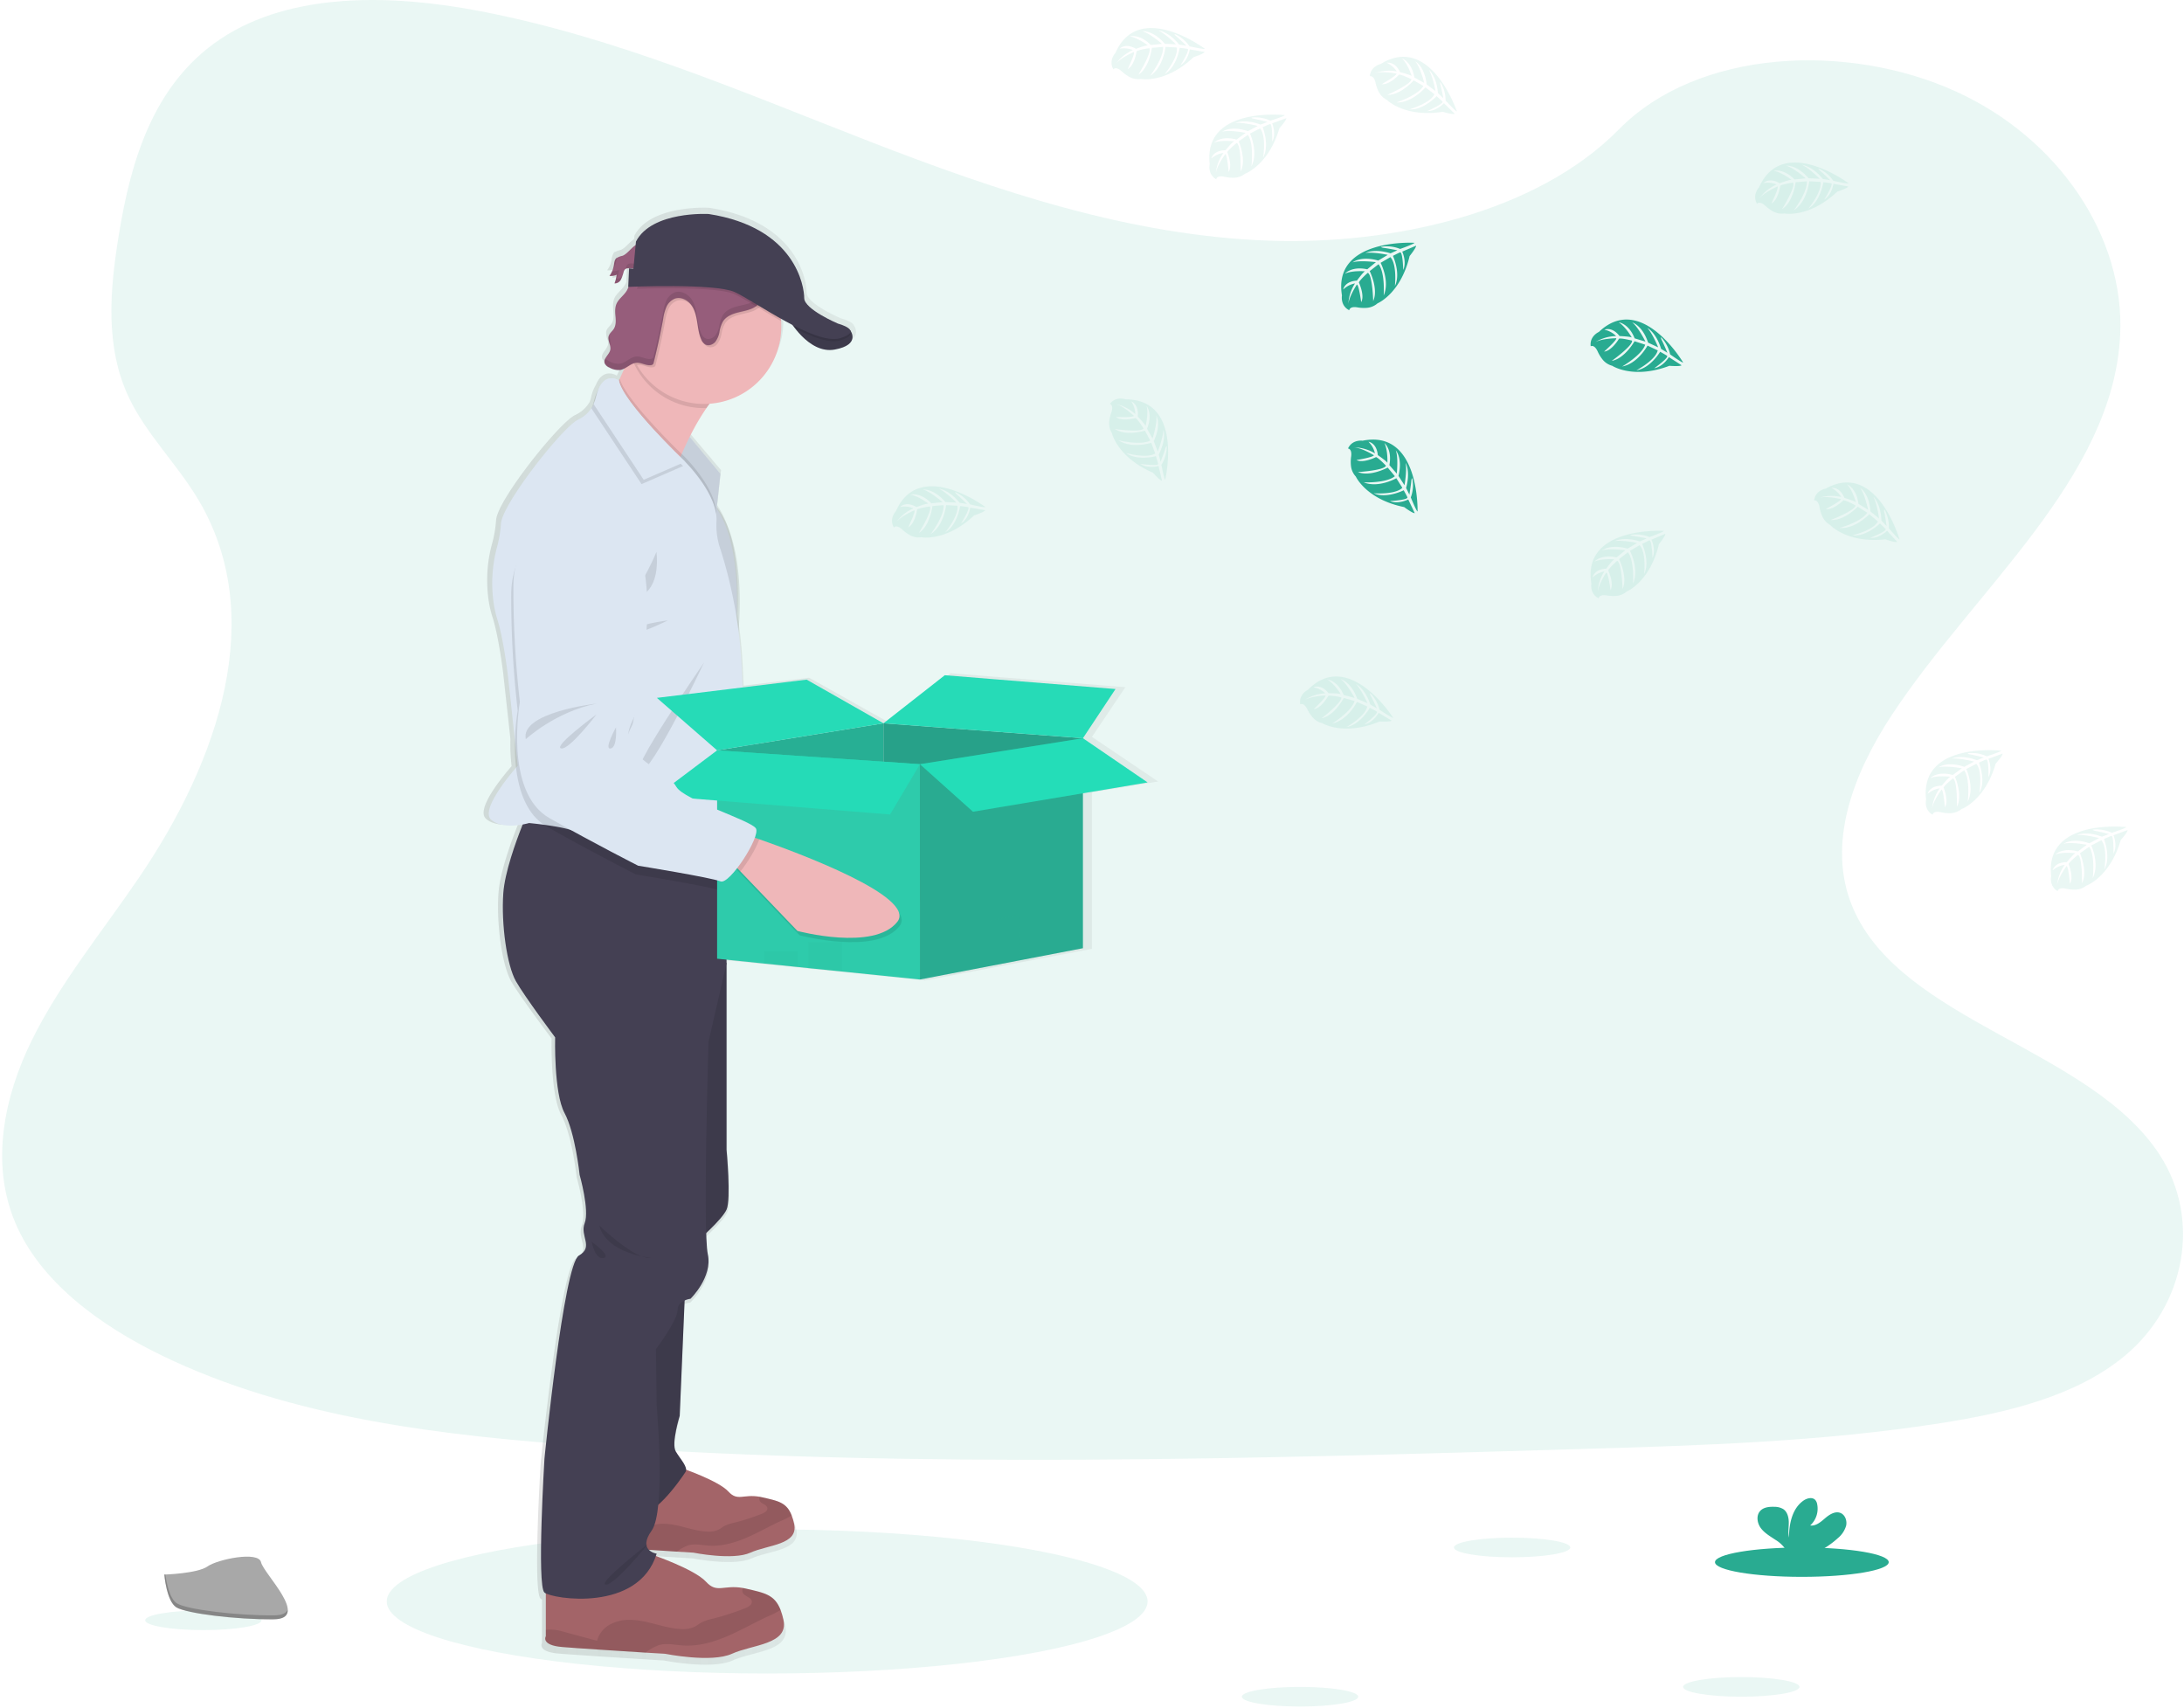 <svg width="440" height="344" viewBox="0 0 440 344" xmlns="http://www.w3.org/2000/svg"><defs><linearGradient x1=".042%" y1="50.012%" y2="50.012%" id="a"><stop stop-color="gray" stop-opacity=".25" offset="0%"/><stop stop-color="gray" stop-opacity=".12" offset="54%"/><stop stop-color="gray" stop-opacity=".1" offset="100%"/></linearGradient></defs><g fill="none" fill-rule="evenodd"><ellipse fill="#29AB91" opacity=".1" cx="154.557" cy="322.61" rx="76.641" ry="14.519"/><path d="M255.71 48.483c-28.168-.975-54.994-10.071-80.61-20.02-25.618-9.95-50.99-20.969-78.483-26.24-17.682-3.39-37.907-3.872-52.151 5.598-13.714 9.14-18.144 24.872-20.525 39.482-1.793 10.994-2.846 22.566 2.063 32.859 3.412 7.146 9.461 13.152 13.648 19.998 14.567 23.815 4.27 53.183-11.511 76.436-7.399 10.907-15.994 21.326-21.709 32.924-5.714 11.598-8.356 24.933-3.355 36.797 4.953 11.751 16.76 20.56 29.55 26.762 25.979 12.599 56.579 16.203 86.438 18.248 66.079 4.518 132.505 2.563 198.758.6 24.52-.722 49.144-1.457 73.263-5.248 13.396-2.106 27.223-5.449 36.95-13.518 12.343-10.24 15.402-27.58 7.129-40.418-13.875-21.543-52.226-26.892-61.935-50.006-5.336-12.726.143-26.896 7.903-38.695 16.643-25.316 44.535-47.525 46.002-76.458 1.01-19.872-12.4-39.774-33.133-49.179-21.73-9.857-51.868-8.617-67.893 7.7-16.516 16.78-45.527 23.244-70.4 22.378z" fill="#29AB91" opacity=".1"/><path d="M233.326 157.434l-13.33-8.987 6.724-10.01-35.209-2.807-12.652 9.783-15.837-8.878-13.209 1.588-.156-3.481a98.263 98.263 0 0 0-1.093-10.837c.057-1.088.096-2.337.092-3.695 0-5.723-.775-13.309-4.178-18.366l.783-7.042-6.354-7.507a48.034 48.034 0 0 1 3.482-5.858 17.6 17.6 0 0 1 .67-.914c8.247-.596 14.753-7.377 14.753-15.668 0-.383 0-.766-.043-1.144 0-.153-.03-.31-.048-.462.805.436 1.62.87 2.433 1.306.152.218.326.435.518.692l.039.048.244.3.078.092c.087.104.178.204.27.309l.06.07c.231.256.475.517.736.774.031.025.06.053.087.083l.327.304.091.083c.279.248.575.487.87.714l.096.07.375.256.121.078c.144.087.292.179.436.262l.052.03c.17.091.344.178.518.261l.087.035c.148.064.293.125.435.183l.135.048c.152.052.3.1.457.143l.096.026c.191.048.383.087.579.118h.021c.185.03.37.049.557.056h.127c.166.01.333.01.5 0h.109c.209-.012.416-.036.622-.074a6.868 6.868 0 0 0 2.742-.983c.212-.142.4-.317.557-.518.87-1.14-.087-2.39-.087-2.39-.34-.809-2.542-1.379-2.542-1.379s-6.963-2.907-6.963-5.223c0-2.315-1.74-14.327-19.71-17.073 0 0-11.69-.657-14.976 5.601l-.07.731c-.966.605-1.767 1.82-2.72 2.176a4.444 4.444 0 0 0-1.18.436v-.083c-.11.096-.2.213-.265.344a3.482 3.482 0 0 0-.361 1.305 4.918 4.918 0 0 1-.57 1.58c-.078.14-.165.273-.261.4l-.074.118a3.177 3.177 0 0 0 1.48-.24 7.368 7.368 0 0 1-.436 1.742 1.445 1.445 0 0 0 1.34-.801v-.035l.057-.078c.11-.202.2-.413.27-.631l-.048.052c.087-.283.165-.57.261-.849.044-.157.116-.304.213-.435.236-.237.57-.349.901-.3l-.178 3.773h.078c-.105.274-.233.54-.383.792-.618 1.001-1.74 1.684-2.154 2.781a4.091 4.091 0 0 0-.2 1.645c0 .327.039.657.065.984v-.026c.06.87.078 1.697-.392 2.398-.322.478-.84.84-1.018 1.384a1.35 1.35 0 0 0-.065.47c.035.477.134.947.296 1.397a.06.06 0 0 0 0-.026c.108.33.134.683.074 1.027-.196.87-1.254 1.597-1.202 2.428a.936.936 0 0 0 .048.322c.204.406.556.718.984.87a3.83 3.83 0 0 0 2.21.488c.289-.052.568-.147.828-.283-.305.7-.618 1.393-.936 2.05-.048.105-.1.209-.152.313 0 0-2.69-1.797-4.218 1.867a8.13 8.13 0 0 0-.944 2.455 5.84 5.84 0 0 1-.322 1.01 6.498 6.498 0 0 1-2.907 2.611c-3.116 1.428-15.703 17.126-15.925 21.19a23.715 23.715 0 0 1-.8 4.692 27.919 27.919 0 0 0-.75 11.094c.156 1.199.414 2.383.771 3.538 1.336 4.06 2.228 11.638 2.228 11.638l1.445 13.152a37.428 37.428 0 0 0 .235 5.436c-1.475 1.684-7.398 8.704-5.135 10.614 1.74 1.506 4.787 1.258 6.498.95-1.44 3.564-3.708 9.76-4.009 14.017-.435 6.298.745 14.64 2.612 17.844 1.867 3.203 8.09 11.42 8.09 11.42s-.291 11.272 1.933 15.367c2.223 4.096 3.12 12.591 3.12 12.591s2.076 7.172 1.036 9.81c-1.04 2.637 1.928 4.83-1.188 6.585-3.116 1.753-7.103 41.284-7.103 41.284s-1.606 25.908 0 27.227c.086.062.178.116.274.16v8.705s-1.114 1.828 3.417 2.198c3.103.248 11.898.81 17.117 1.136l4.043.252s9.574 1.906 13.805 0c4.23-1.906 11.729-1.863 10.614-6.898a14.327 14.327 0 0 0-.591-2.015c-1.223-3.125-3.3-3.482-7.125-4.352a17.955 17.955 0 0 0-.63-.126c-4.031-.701-5.354 1.175-7.613-1.267-1.963-2.11-8.212-4.474-10.34-5.222.052-.157.117-.31.17-.47a3.186 3.186 0 0 1-1.615-.788l5.766.365 3.434.214s8.139 1.623 11.75 0c3.613-1.624 9.967-1.58 9.018-5.858a12.277 12.277 0 0 0-.5-1.715c-1.04-2.655-2.807-2.946-6.058-3.682-.187-.04-.361-.078-.536-.109-3.425-.596-4.548.997-6.467-1.075-1.645-1.767-6.837-3.747-8.704-4.421 0-.967-1.306-2.342-2.128-3.721-.966-1.61.818-7.247.818-7.247l1.018-23.384c.388-.173.798-.29 1.219-.348 0 0 4.604-4.396 3.564-9.078a30.086 30.086 0 0 1-.33-4.279c1.514-1.405 3.599-3.481 4.19-4.76.967-2.086 0-12.187 0-12.187v-38.625l7.704.78 6.99.717 2.128.218 6.99.705 16.063 1.623 14.475-2.742 6.263-1.183 12.878-2.438v-31.509l13.33-2.202zM127.304 53.022l-.896-.096c.295.013.609.07.896.096z" fill="url(#a)" fill-rule="nonzero"/><path d="M202.082 177.893c-4.352 6.228-19.998 2.93-19.998 2.93l-12.125-11.347-1.632-1.536 2.738-5.815s.87.24 2.363.666c7.838 2.276 32.327 9.867 28.654 15.102z" fill="#EFB7B9"/><path d="M173.42 162.791c-.536 1.863-2.003 4.653-3.46 6.685l-1.633-1.536 2.738-5.815s.879.24 2.354.666z" fill="#000" opacity=".1"/><path d="M131.835 97.222s-11.177 4.957-10.628 17.13a200.694 200.694 0 0 0 2.559 23.397s-2.285 18.318 7.229 23.04a503.19 503.19 0 0 0 18.318 8.604s14.884 1.602 16.734 2.264c1.85.661 7.629-9.453 6.563-11.029-1.067-1.575-14.728-4.878-16.469-7.507-1.74-2.629-5.766-4.252-5.766-4.252s-4.157-2.516-4.44-4.787c-.282-2.272.814-3.965 1.093-4.962.278-.997.983-10.62.983-10.62s4.692-34.25-16.176-31.278z" fill="#DCE6F2"/><path d="M139.211 137.249s-15.332 2.567-13.848 7.934c0 0 5.566-5.793 13.848-7.934zM139.329 139.42s-8.43 6.881-6.78 7.234c1.649.352 6.78-7.234 6.78-7.234zM143.38 141.818s-2.258 4.627-.87 4.313c1.389-.313.87-4.313.87-4.313z" fill="#000" opacity=".1"/><path d="M173.985 163.283l-.931-.265c.265-.87.34-1.576.121-1.902-1.066-1.576-14.718-4.875-16.455-7.508-1.736-2.633-5.766-4.252-5.766-4.252s-4.157-2.515-4.44-4.787c-.283-2.272.814-3.965 1.093-4.961.278-.997.983-10.624.983-10.624s4.679-34.247-16.19-31.274c0 0-11.176 4.961-10.632 17.134a200.133 200.133 0 0 0 2.564 23.397s-2.285 18.318 7.228 23.04a503.19 503.19 0 0 0 18.319 8.604s14.88 1.597 16.733 2.263c.701.253 1.968-1.048 3.208-2.837l.705.657 12.125 11.342s15.646 3.303 19.998-2.925c3.678-5.24-20.807-12.83-28.663-15.102z" fill="#000" opacity=".1"/><path d="M125.402 51.534a3.7 3.7 0 0 0-1.205.465c-.436.361-.436.98-.544 1.52a4.996 4.996 0 0 1-.87 2.08 3.13 3.13 0 0 0 1.448-.24 7.46 7.46 0 0 1-.435 1.74 1.41 1.41 0 0 0 1.306-.796c.23-.49.412-1.002.544-1.527.04-.157.112-.305.209-.435.4-.475 1.144-.261 1.762-.2a2.894 2.894 0 0 0 2.647-1.271c.657-.997.696-3.547-.87-3.817-1.637-.27-2.656 1.984-3.992 2.48z" fill="#965D7B"/><g opacity=".1" fill="#000"><path d="M124.153 52.535c.04-.214.065-.436.113-.649-.413.361-.435.975-.544 1.519-.055.314-.14.621-.257.918a4.988 4.988 0 0 0 .688-1.788zM124.292 56.13c.217-.56.363-1.145.436-1.741a3.116 3.116 0 0 1-1.38.239 5.035 5.035 0 0 1-.5.87c.493.039.988-.042 1.444-.235a7.238 7.238 0 0 1-.435 1.741 1.414 1.414 0 0 0 1.306-.796c.108-.198.196-.407.26-.623-.259.363-.685.568-1.13.544zM128.114 53.17c-.618-.061-1.367-.274-1.767.2a1.345 1.345 0 0 0-.21.435c-.038.113-.073.231-.104.349.414-.327 1.084-.153 1.645-.096a2.907 2.907 0 0 0 2.646-1.271c.132-.211.23-.442.292-.683a2.899 2.899 0 0 1-2.502 1.066z"/></g><path fill="#DCE6F2" d="M138.502 87.478l6.637 7.982-.866 8.055-8.021-12.556z"/><path fill="#000" opacity=".1" d="M145.135 95.46l-.814 7.577-.052.478-7.238-11.333-.779-1.223.226-.352 2.02-3.13.448.54z"/><path d="M148.582 76.671c-2.246.645-4.392 2.855-6.259 5.54a47.286 47.286 0 0 0-3.377 5.806 73.164 73.164 0 0 0-1.602 3.434l-.313.731a57.925 57.925 0 0 0-1.18 2.986s-17.19-12.926-14.47-13.796c.914-.292 2.115-2.25 3.303-4.718l.148-.313c.753-1.585 1.493-3.351 2.15-5.014 1.345-3.416 2.341-6.385 2.341-6.385s26.113 9.771 19.259 11.73z" fill="#EFB7B9"/><path d="M158.866 64.216s3.969 7.18 9.3 6.201c5.332-.979 3.138-3.856 3.138-3.856l-12.438-2.345z" fill="#444053"/><path d="M151.175 312.787c-3.516 1.606-11.467 0-11.467 0l-3.352-.209c-4.352-.278-11.637-.748-14.214-.957-3.76-.309-2.837-1.85-2.837-1.85v-9.309l18.244-4.622s7.211 2.468 9.187 4.622c1.876 2.054 2.973.474 6.32 1.066.165.03.34.066.522.11 3.177.726 4.9 1.013 5.919 3.646.204.553.369 1.12.492 1.698.94 4.239-5.301 4.208-8.814 5.805z" fill="#A36468"/><path d="M159.497 305.284c-.654.409-1.341.761-2.054 1.053-2.394 1.093-4.67 2.425-7.09 3.456-2.42 1.032-5.027 1.767-7.647 1.571-1.37-.1-2.772-.435-4.082-.043a9.427 9.427 0 0 0-2.268 1.257c-4.352-.278-11.637-.748-14.214-.957-3.76-.309-2.837-1.85-2.837-1.85v-1.088c.135 0 .287-.039.461-.052.9-.014 1.798.12 2.655.396 1.889.514 3.769 1.019 5.658 1.523a4.47 4.47 0 0 1 2.176-2.776 6.937 6.937 0 0 1 3.508-.805c2.929.039 5.7 1.427 8.626 1.566a4.753 4.753 0 0 0 2.389-.4c.4-.2.753-.492 1.144-.714a8.356 8.356 0 0 1 1.972-.666 43.417 43.417 0 0 0 5.636-1.819c.522-.204 1.132-.574 1.062-1.131-.092-.74-1.254-.827-1.558-1.506a.87.87 0 0 1 .035-.77c.165.03.34.065.522.108 3.164.727 4.887 1.014 5.906 3.647z" fill="#000" opacity=".1"/><path d="M147.459 333.155c-4.135 1.89-13.492 0-13.492 0l-3.939-.23c-5.1-.327-13.691-.87-16.725-1.128-4.426-.365-3.338-2.176-3.338-2.176V318.65l21.47-5.44s8.486 2.902 10.81 5.44c2.206 2.415 3.482.557 7.438 1.253.196.035.4.078.613.126 3.739.87 5.767 1.197 6.964 4.296.242.65.436 1.318.579 1.997 1.079 4.988-6.246 4.949-10.38 6.833z" fill="#A36468"/><path d="M157.251 324.325c-.769.48-1.577.895-2.415 1.24-2.816 1.284-5.497 2.85-8.343 4.065-2.847 1.214-5.915 2.076-9 1.85-1.61-.118-3.26-.523-4.788-.053-.957.373-1.858.877-2.677 1.498-5.1-.327-13.691-.87-16.725-1.128-4.426-.365-3.338-2.176-3.338-2.176v-1.28c.18-.029.362-.049.544-.06a9.549 9.549 0 0 1 3.125.466l6.654 1.793a5.266 5.266 0 0 1 2.581-3.269 8.121 8.121 0 0 1 4.13-.949c3.447.048 6.707 1.68 10.15 1.846a5.619 5.619 0 0 0 2.802-.466c.475-.24.87-.583 1.35-.84a9.466 9.466 0 0 1 2.32-.783 52.09 52.09 0 0 0 6.597-2.142c.614-.243 1.332-.678 1.25-1.331-.11-.87-1.476-.975-1.838-1.776a1.049 1.049 0 0 1 .044-.905c.196.035.4.078.614.126 3.738.836 5.766 1.175 6.963 4.274z" fill="#000" opacity=".1"/><path d="M138.102 257.868l-1.162 27.344s-1.741 5.584-.797 7.181c.945 1.598 2.538 3.19 1.959 4.135-.58.944-7.543 11.154-9.793 7.237-2.25-3.917-4.47-20.89-4.47-20.89l2.077-20.964 12.186-4.043zM143.141 189.74l3.23 4.317v37.55s.944 10.01 0 12.077c-.945 2.068-5.732 6.202-5.732 6.202l-4.026-20.673.87-21.869 5.658-17.604z" fill="#444053"/><path d="M138.102 257.868l-1.162 27.344s-1.741 5.584-.797 7.181c.945 1.598 2.538 3.19 1.959 4.135-.58.944-7.543 11.154-9.793 7.237-2.25-3.917-4.47-20.89-4.47-20.89l2.077-20.964 12.186-4.043zM143.141 189.74l3.23 4.317v37.55s.944 10.01 0 12.077c-.945 2.068-5.732 6.202-5.732 6.202l-4.026-20.673.87-21.869 5.658-17.604z" fill="#000" opacity=".1"/><path d="M146.37 173.724v20.311l-3.625 15.811s-1.162 38.156-.148 42.795c1.014 4.64-3.481 8.996-3.481 8.996s-2.612.291-2.612 2.32c0 2.028-4.352 7.833-4.352 7.833l.144 11.316s1.889 21.182-1.014 25.242c-2.903 4.06 1.014 4.644 1.014 4.644-3.625 11.894-21.034 9.14-22.605 7.834-1.571-1.306 0-26.983 0-26.983s3.89-39.17 6.937-40.91c3.047-1.741.148-3.917 1.162-6.529 1.014-2.61-1.014-9.718-1.014-9.718s-.87-8.417-3.046-12.477c-2.176-4.061-1.889-15.233-1.889-15.233s-6.093-8.125-7.904-11.315c-1.81-3.19-2.976-11.46-2.541-17.7.296-4.218 2.511-10.359 3.917-13.893.674-1.693 1.162-2.79 1.162-2.79l.413.11 23.772 6.223 15.71 4.113z" fill="#444053"/><path d="M148.582 76.671c-2.246.645-4.392 2.855-6.259 5.54h-.487a15.546 15.546 0 0 1-13.492-7.803 15.31 15.31 0 0 1-1.366-3.111c1.344-3.417 2.341-6.385 2.341-6.385s26.117 9.801 19.263 11.76z" fill="#000" opacity=".1"/><path d="M157.395 65.791a15.559 15.559 0 1 1-29.107-7.625 15.746 15.746 0 0 1 5.223-5.518 15.559 15.559 0 0 1 23.862 12.003c.009.383.022.761.022 1.14z" fill="#EFB7B9"/><path d="M144.32 103.037l-.051.478L137.03 92.2c-.757 1.789-1.18 2.985-1.18 2.985s-17.19-12.943-14.47-13.813c.914-.292 2.115-2.25 3.303-4.718l.148-.313c1.262 3.76 8.595 11.276 11.646 14.288.353.348.644.635.87.844l.466.435.244.244c1.11 1.145 5.793 6.193 6.263 10.885z" fill="#000" opacity=".1"/><path d="M149.73 141.431l-.792 25.49-.139 4.54s-9.383-.87-18.14-1.828c-7.05-.77-13.696-1.602-14.718-2.09-1.306-.613-4.104-1.087-6.31-1.388-1.707-.23-3.047-.352-3.047-.352s-.5.148-1.271.287c-1.68.305-4.63.553-6.35-.94-2.198-1.91 3.577-8.852 5.018-10.519l.318-.361-.544-5.027-1.415-13.034s-.87-7.508-2.176-11.534c-.349-1.144-.6-2.316-.753-3.503a28.063 28.063 0 0 1 .731-10.994c.414-1.52.676-3.08.784-4.652.217-4.026 12.512-19.585 15.559-20.999a6.459 6.459 0 0 0 3.116-3.107c.212-.43.371-.885.474-1.354 1.306-5.658 4.61-3.412 4.61-3.412.796 4.426 13.125 16.142 13.125 16.142l.244.244c1.223 1.253 6.672 7.137 6.284 12.16a14.74 14.74 0 0 0 .823 5.5 93.027 93.027 0 0 1 4.287 24.373l.283 6.358z" fill="#DCE6F2"/><path d="M132.261 111.162s-3.046 7.399-5.331 8.595c-2.285 1.197 6.42 2.525 5.331-8.595zM134.546 124.98s-6.963.87-6.963 2.176 6.963-2.176 6.963-2.176zM141.836 133.467s-10.119 21.543-12.948 22.196c-2.829.652 12.948-22.196 12.948-22.196zM137.619 93.888l-8.37 3.639-10.1-15.259c.211-.43.37-.885.474-1.353 1.305-5.658 4.608-3.412 4.608-3.412.797 4.426 13.126 16.142 13.126 16.142l.262.243z" fill="#000" opacity=".1"/><path d="M138.054 93.018l-8.37 3.638-10.1-15.258c.212-.43.37-.885.474-1.354 1.305-5.657 4.609-3.412 4.609-3.412.796 4.426 13.126 16.142 13.126 16.142l.26.244z" fill="#DCE6F2"/><path d="M148.8 171.46s-9.384-.87-18.14-1.827l15.71 4.113v4.787c-.687.622-1.283.944-1.67.779-1.811-.762-16.586-3.155-16.586-3.155s-8.583-4.352-17.844-9.575a7.15 7.15 0 0 1-.653-.41 10.288 10.288 0 0 1-2.742-2.745c-1.71-2.477-2.546-5.658-2.907-8.779a37.96 37.96 0 0 1-.226-5.387c.045-2.04.23-4.075.557-6.09a200.233 200.233 0 0 1-1.306-23.5c.109-12.187 11.533-16.539 11.533-16.539 21-1.85 14.488 32.097 14.488 32.097s-1.214 9.575-1.545 10.554c-.33.98-1.518 2.611-1.357 4.896.16 2.285 4.173 5.018 4.173 5.018s3.917 1.837 5.532 4.557c1.175 2.006 8.809 4.726 13.121 6.667l-.139 4.54zM155.832 56.13a4.927 4.927 0 0 1-.435 2.08 12.86 12.86 0 0 1-.775 1.55 7.137 7.137 0 0 1-1.906 2.367c-1.005.718-2.276.918-3.482 1.21-1.205.291-2.459.757-3.146 1.784a6.24 6.24 0 0 0-.736 2.132 4.587 4.587 0 0 1-.87 2.063 1.71 1.71 0 0 1-2.037.488c-.364-.246-.64-.6-.788-1.014-.496-1.119-.622-2.36-.822-3.565-.2-1.205-.483-2.446-1.223-3.416-.74-.97-2.05-1.61-3.212-1.232a3.094 3.094 0 0 0-1.74 1.689 9.68 9.68 0 0 0-.658 2.402c-.54 2.954-1.177 5.89-1.91 8.809a.81.81 0 0 1-.144.33.627.627 0 0 1-.435.184c-.975.13-1.911-.553-2.895-.48a1.663 1.663 0 0 0-.3.049 15.55 15.55 0 0 1 1.571-17.757l.079-.022a4.692 4.692 0 0 0 1.74-1.097 18.375 18.375 0 0 0 1.741-2.015l.348-.435a19.85 19.85 0 0 1 3.395-3.225c.343-.28.736-.493 1.158-.626a3.43 3.43 0 0 1 1.096-.035c1.503.18 3.019.237 4.531.17a29.068 29.068 0 0 1 3.181-.323c2.755.079 5.106 2.024 6.846 4.157.936 1.092 1.772 2.35 1.828 3.777z" fill="#000" opacity=".1"/><path d="M126.255 58.58c-.605.992-1.697 1.666-2.106 2.755-.6 1.58.413 3.547-.518 4.957-.31.474-.818.826-.992 1.37-.296.919.513 1.898.304 2.842-.209.945-1.453 1.741-1.123 2.664.196.402.539.714.958.87.66.379 1.418.547 2.176.483 1.188-.195 2.072-1.362 3.277-1.449.98-.07 1.915.61 2.89.483a.653.653 0 0 0 .435-.187.753.753 0 0 0 .144-.33c.73-2.917 1.37-5.853 1.915-8.81.11-.825.33-1.633.652-2.402a3.12 3.12 0 0 1 1.741-1.688c1.162-.375 2.468.26 3.212 1.231.744.97 1.027 2.211 1.227 3.417.2 1.205.327 2.446.819 3.564.15.415.426.772.792 1.019.653.378 1.532.078 2.032-.488a4.54 4.54 0 0 0 .87-2.067c.114-.748.363-1.47.736-2.128.688-1.027 1.946-1.493 3.147-1.785 1.2-.291 2.467-.496 3.481-1.214a7.164 7.164 0 0 0 1.907-2.363c.644-1.123 1.244-2.342 1.192-3.634-.056-1.41-.892-2.668-1.784-3.765-1.741-2.132-4.096-4.078-6.85-4.152a27.07 27.07 0 0 0-3.182.322c-1.512.068-3.028.01-4.53-.174a3.56 3.56 0 0 0-1.097.04c-.423.129-.815.342-1.153.626a19.859 19.859 0 0 0-3.4 3.22 24.942 24.942 0 0 1-2.097 2.438 4.722 4.722 0 0 1-1.741 1.101c-.435.122-.87.035-1.284.17-1.284.404-1.454 2.08-2.05 3.064z" fill="#965D7B"/><path d="M168.166 70.413c-3.482.64-6.367-2.176-7.964-4.23a17.069 17.069 0 0 1-1.336-1.967l11.95 2.254.484.091s2.198 2.877-3.134 3.852z" fill="#000" opacity=".1"/><g opacity=".1" fill="#000"><path d="M122.943 69.26a3.625 3.625 0 0 0-.252-1.671c0 .043-.04.087-.052.13-.188.583.065 1.188.226 1.793.034-.081.06-.166.078-.252zM123.979 62.135a9.67 9.67 0 0 0 .035 1.806 9.697 9.697 0 0 0-.035-1.806zM154.205 58.066a7.137 7.137 0 0 1-1.907 2.368c-1.005.718-2.271.918-3.481 1.21-1.21.291-2.46.757-3.147 1.784a6.271 6.271 0 0 0-.735 2.132 4.557 4.557 0 0 1-.87 2.068c-.501.565-1.38.87-2.033.487a2.08 2.08 0 0 1-.792-1.018c-.492-1.119-.623-2.355-.819-3.565-.195-1.21-.487-2.446-1.227-3.416-.74-.97-2.05-1.61-3.212-1.232a3.107 3.107 0 0 0-1.74 1.689 9.488 9.488 0 0 0-.653 2.402 138.41 138.41 0 0 1-1.915 8.809.753.753 0 0 1-.144.33.653.653 0 0 1-.435.188c-.975.126-1.91-.553-2.89-.483-1.206.087-2.09 1.253-3.277 1.445a3.678 3.678 0 0 1-2.176-.483 2.328 2.328 0 0 1-.797-.566c-.206.295-.265.67-.16 1.014.191.405.535.718.957.87a3.678 3.678 0 0 0 2.176.483c1.188-.191 2.071-1.357 3.277-1.445.98-.07 1.915.61 2.89.484a.653.653 0 0 0 .435-.188.753.753 0 0 0 .144-.33c.73-2.902 1.37-5.838 1.915-8.809.11-.826.33-1.634.652-2.402a3.107 3.107 0 0 1 1.741-1.689c1.162-.379 2.468.261 3.212 1.232.744.97 1.027 2.21 1.227 3.416.2 1.206.327 2.446.819 3.564.149.415.426.772.792 1.019.652.378 1.532.078 2.032-.488a4.557 4.557 0 0 0 .87-2.067c.115-.75.364-1.472.736-2.132.688-1.028 1.945-1.489 3.147-1.785 1.2-.296 2.467-.492 3.481-1.21a7.137 7.137 0 0 0 1.907-2.367c.644-1.119 1.244-2.337 1.192-3.63a4.674 4.674 0 0 0-.052-.496 8.552 8.552 0 0 1-1.14 2.807z"/></g><path d="M155.414 58.197a15.376 15.376 0 0 1 1.937 6.463c-3.878-2.177-7.525-4.566-9.366-5.397-3.207-1.45-15.202-1.232-19.71-1.097a15.202 15.202 0 0 1 1.645-2.376 15.568 15.568 0 0 1 25.517 2.398l-.023.009zM169.254 68.568c-2.093.644-5.51-.6-9.052-2.385a17.069 17.069 0 0 1-1.336-1.967l11.95 2.254c.793.54.993 1.31-1.562 2.098z" fill="#000" opacity=".1"/><path d="M142.763 43.108s-11.425-.653-14.636 5.549l-.518 5.497-.87-.096-.175 3.738s17.46-.761 21.434 1.032c3.974 1.793 16.32 10.828 21.27 9.305 4.948-1.524-.436-2.938-.436-2.938s-6.811-2.886-6.811-5.149-1.689-14.218-19.258-16.938z" fill="#444053"/><path d="M120.728 246.874s7.29 7.073 10.445 6.529c0 0-8.922-.762-10.445-6.529zM119.205 250.152s.653 3.638 2.393 3.281c1.741-.357-2.393-3.281-2.393-3.281zM130.63 310.96s-10.35 8.05-8.605 8.268c1.745.218 8.604-8.269 8.604-8.269z" fill="#000" opacity=".1"/><path fill="#29AB91" d="M144.473 151.162l33.512-5.453v31.727l-31.84-1.667z"/><path fill="#0FC" opacity=".05" d="M144.473 151.162l33.512-5.453v31.727l-31.84-1.667z"/><path fill="#29AB91" d="M177.985 145.71l40.187 3.007-2.224 27.61-37.963 1.11z"/><path fill="#164E43" opacity=".1" d="M177.985 145.71l40.187 3.007-2.224 27.61-37.963 1.11z"/><path fill="#26DBB7" d="M190.34 136.026l-12.355 9.683 40.187 3.008 6.567-9.91zM132.34 140.587l30.168-3.673 15.477 8.795-33.512 5.453z"/><path fill="#2ECBAB" d="M185.331 153.948v43.377l-15.698-1.61-6.829-.696-2.08-.218-6.824-.7-9.427-.967v-41.972l33.507 2.28z"/><path fill="#29AB91" d="M218.172 148.717v42.302l-12.582 2.416-6.119 1.175-14.14 2.715v-43.377z"/><path fill="#29AB91" opacity=".05" d="M218.172 148.717v42.302l-12.582 2.416-6.119 1.175-14.14 2.715v-43.377z"/><path fill="#26DBB7" d="M132.34 160.293l12.133-9.13 40.858 2.785-6.015 10.132z"/><path fill="#26DBB7" opacity=".1" d="M132.34 160.293l12.133-9.13 40.858 2.785-6.015 10.132z"/><path fill="#26DBB7" d="M218.172 148.717l-32.841 5.23 10.689 9.575 35.178-5.901z"/><path fill="#1BECC2" opacity=".1" d="M218.172 148.717l-32.841 5.23 10.689 9.575 35.178-5.901z"/><path fill="#29AB91" opacity=".1" d="M205.59 193.435l-6.119 1.175v-9.04l5.732-1.445zM169.633 189.735v5.98l-6.829-.696v-5.284zM160.724 191.62v3.181l-6.824-.7v-2.481z"/><path d="M181.223 186.563c-4.679 5.984-20.129 1.85-20.129 1.85l-11.48-11.978-1.559-1.623 3.046-5.658s.87.287 2.325.792c7.694 2.69 31.735 11.581 27.797 16.617z" fill="#000" opacity=".1"/><path d="M180.787 185.692c-4.678 5.984-20.128 1.85-20.128 1.85l-11.481-11.977-1.558-1.624 3.046-5.657s.87.287 2.324.792c7.695 2.69 31.736 11.58 27.797 16.616z" fill="#EFB7B9"/><path d="M152.973 169.076c-.636 1.828-2.25 4.535-3.813 6.489l-1.558-1.624 3.047-5.657s.875.287 2.324.792z" fill="#000" opacity=".1"/><path d="M114.961 101.391s-11.424 4.353-11.533 16.539c-.026 7.852.41 15.7 1.306 23.501 0 0-3.264 18.17 5.984 23.393 9.248 5.222 17.844 9.574 17.844 9.574s14.775 2.394 16.59 3.156c1.815.761 8.121-9.031 7.142-10.663-.98-1.632-14.432-5.658-16.029-8.378-1.597-2.72-5.531-4.552-5.531-4.552s-4.013-2.738-4.174-5.023c-.161-2.284 1.023-3.916 1.358-4.896.335-.979 1.55-10.554 1.55-10.554s6.492-33.968-14.507-32.097z" fill="#DCE6F2"/><path d="M120.184 141.736s-15.45 1.74-14.253 7.18c0 0 5.87-5.487 14.253-7.18zM120.184 143.912s-8.77 6.42-7.16 6.854c1.611.436 7.16-6.854 7.16-6.854zM124.1 146.523s-2.502 4.5-1.087 4.265c1.414-.235 1.088-4.265 1.088-4.265z" fill="#000" opacity=".1"/><path d="M284.964 48.914s-16.538-.997-14.606 10.606c0 0-.387 2.05 1.471 2.98 0 0 .03-.87 1.698-.57.593.1 1.197.13 1.797.088a3.73 3.73 0 0 0 2.202-.91s4.653-1.92 6.463-9.527c0 0 1.34-1.662 1.306-2.089l-2.794 1.197s.953 2.015.2 3.69c0 0-.087-3.616-.627-3.533-.108 0-1.449.7-1.449.7s1.64 3.508.4 6.063c0 0 .47-4.326-.913-5.81l-1.968 1.149s1.92 3.625.618 6.585c0 0 .336-4.54-1.031-6.306l-1.784 1.388s1.806 3.577.705 6.032c0 0-.144-5.284-1.093-5.684 0 0-1.558 1.375-1.793 1.941 0 0 1.232 2.611.466 3.965 0 0-.47-3.521-.87-3.538 0 0-1.554 2.332-1.715 3.916a8.47 8.47 0 0 1 1.336-4.151 4.661 4.661 0 0 0-2.376 1.231s.239-1.65 2.759-1.793c0 0 1.305-1.771 1.627-1.88 0 0-2.506-.209-4.025.466 0 0 1.336-1.554 4.487-.87l1.74-1.437s-3.298-.435-4.7.048c0 0 1.61-1.375 5.175-.374l1.915-1.145s-2.812-.61-4.487-.387c0 0 1.767-.953 5.048.078l1.371-.614s-2.063-.404-2.663-.47c-.6-.065-.636-.23-.636-.23a7.12 7.12 0 0 1 3.87.435s2.937-1.058 2.876-1.24z" fill="#29AB91"/><path d="M335.214 106.945s-16.538-.997-14.606 10.606c0 0-.387 2.05 1.471 2.981 0 0 .03-.87 1.702-.57.593.1 1.197.13 1.797.087a3.725 3.725 0 0 0 2.176-.905s4.657-1.924 6.468-9.531c0 0 1.336-1.659 1.283-2.085l-2.794 1.192s.953 2.016.205 3.691c0 0-.091-3.617-.627-3.534-.109 0-1.453.7-1.453.7s1.645 3.513.404 6.063c0 0 .47-4.326-.918-5.81l-1.945 1.136s1.919 3.625.618 6.585c0 0 .335-4.54-1.032-6.306l-1.78 1.392s1.802 3.573.705 6.028c0 0-.143-5.283-1.092-5.684 0 0-1.558 1.375-1.798 1.941 0 0 1.236 2.612.47 3.965 0 0-.47-3.52-.87-3.538 0 0-1.554 2.333-1.715 3.917a8.495 8.495 0 0 1 1.34-4.152 4.683 4.683 0 0 0-2.38 1.231s.244-1.65 2.764-1.793c0 0 1.284-1.771 1.627-1.88 0 0-2.506-.209-4.025.466 0 0 1.336-1.554 4.482-.849l1.741-1.436s-3.303-.435-4.7.048c0 0 1.61-1.375 5.175-.374l1.915-1.145s-2.816-.605-4.492-.387c0 0 1.771-.953 5.053.078l1.37-.614s-2.062-.404-2.667-.47c-.605-.065-.635-.23-.635-.23a7.133 7.133 0 0 1 3.873.435s2.942-1.066 2.89-1.25zM234.745 96.643s3.808-16.142-7.96-16.198c0 0-1.954-.731-3.186.94 0 0 .84.178.27 1.771a7.747 7.747 0 0 0-.392 1.74 3.738 3.738 0 0 0 .518 2.32s1.101 4.919 8.27 8c0 0 1.41 1.601 1.836 1.619l-.696-2.955s-2.15.596-3.674-.435c0 0 3.582.526 3.587 0 0-.11-.436-1.55-.436-1.55s-3.738 1.019-6.045-.64c0 0 4.183 1.202 5.884.092l-.783-2.141s-3.917 1.275-6.598-.514c0 0 4.417 1.105 6.393.06l-1.066-1.992s-3.83 1.166-6.062-.335c0 0 5.222.757 5.788-.105 0 0-1.088-1.771-1.606-2.102 0 0-2.768.775-3.987-.213 0 0 3.547.135 3.63-.24 0 0-2.032-1.928-3.582-2.363a8.53 8.53 0 0 1 3.87 2.028 4.696 4.696 0 0 0-.81-2.554s1.584.522 1.305 3.046c0 0 1.524 1.567 1.572 1.924 0 0 .63-2.433.226-4.048 0 0 1.306 1.584.074 4.566l1.114 1.98s1.01-3.177.753-4.64c0 0 1.084 1.82-.514 5.162l.806 2.085s1.074-2.672 1.144-4.352c0 0 .64 1.906-.94 4.965l.374 1.454s.749-1.963.914-2.546c.166-.583.335-.588.335-.588a7.129 7.129 0 0 1-1.083 3.743s.57 3.038.757 3.016zM198.527 102.144s-13.283-9.935-18.031.827c0 0-1.45 1.502-.41 3.3 0 0 .497-.701 1.741.46.441.41.93.767 1.454 1.062.71.396 1.532.55 2.337.436 0 0 4.944.953 10.637-4.405 0 0 2.032-.652 2.224-1.035l-2.999-.527s-.313 2.206-1.858 3.194c0 0 1.91-3.072 1.414-3.294-.1-.048-1.597-.218-1.597-.218s-.557 3.839-2.994 5.288c0 0 2.772-3.355 2.428-5.357l-2.276-.122s-.387 4.086-3.103 5.845c0 0 2.772-3.608 2.611-5.837l-2.254.183s-.457 3.974-2.725 5.419c0 0 2.781-4.492 2.211-5.345 0 0-2.058.292-2.567.631 0 0-.397 2.847-1.79 3.569 0 0 1.546-3.199 1.232-3.42 0 0-2.58 1.092-3.594 2.336a8.5 8.5 0 0 1 3.403-2.733 4.687 4.687 0 0 0-2.664-.278s1.106-1.245 3.29.021c0 0 2.046-.77 2.394-.674 0 0-1.98-1.554-3.62-1.824 0 0 1.975-.565 4.217 1.741l2.258-.23s-2.51-2.177-3.951-2.542c0 0 2.102-.266 4.526 2.528l2.228.1s-2.015-2.054-3.534-2.794c0 0 1.998.175 4.174 2.842l1.484.24s-1.502-1.471-1.972-1.854-.404-.544-.404-.544a7.15 7.15 0 0 1 2.998 2.49s3.025.7 3.082.521zM242.749 9.831s-13.283-9.94-18.031.827c0 0-1.45 1.502-.41 3.3 0 0 .497-.701 1.741.46.444.409.933.764 1.458 1.058a3.73 3.73 0 0 0 2.338.435s4.944.953 10.636-4.408c0 0 2.033-.649 2.22-1.036l-2.999-.518s-.309 2.206-1.858 3.194c0 0 1.915-3.072 1.419-3.294-.1-.048-1.598-.218-1.598-.218s-.574 3.848-3.011 5.288c0 0 2.768-3.355 2.428-5.357l-2.276-.122s-.392 4.086-3.103 5.84c0 0 2.772-3.608 2.611-5.836l-2.25.183s-.461 3.978-2.729 5.423c0 0 2.786-4.492 2.216-5.345 0 0-2.059.292-2.568.631 0 0-.396 2.847-1.789 3.569 0 0 1.545-3.199 1.232-3.425 0 0-2.581 1.097-3.595 2.341a8.46 8.46 0 0 1 3.403-2.733 4.657 4.657 0 0 0-2.668-.278s1.11-1.245 3.295.021c0 0 2.045-.774 2.394-.674 0 0-1.98-1.554-3.621-1.828 0 0 1.971-.561 4.212 1.74l2.26-.23s-2.508-2.176-3.952-2.546c0 0 2.102-.261 4.53 2.533l2.228.096s-2.015-2.054-3.538-2.79c0 0 2.002.174 4.178 2.842l1.48.24s-1.506-1.454-1.976-1.828c-.47-.375-.405-.54-.405-.54a7.137 7.137 0 0 1 2.999 2.49s3.025.66 3.099.495zM293.503 22.422s-5.31-15.715-15.324-9.54c0 0-2.045.436-2.206 2.485 0 0 .805-.296 1.162 1.358.132.589.332 1.16.596 1.702.36.73.946 1.324 1.671 1.693 0 0 3.534 3.59 11.263 2.402 0 0 2.042.618 2.416.405l-2.176-2.137s-1.506 1.64-3.343 1.576c0 0 3.321-1.445 3.047-1.911-.057-.091-1.193-1.08-1.193-1.08s-2.637 2.843-5.466 2.655c0 0 4.183-1.192 5.036-3.046l-1.802-1.388s-2.638 3.142-5.871 3.046c0 0 4.352-1.397 5.453-3.33l-1.958-1.126s-2.612 3.016-5.319 2.92c0 0 4.84-2.12 4.853-3.147 0 0-1.859-.927-2.472-.935 0 0-1.941 2.119-3.482 1.928 0 0 3.081-1.763 2.95-2.124 0 0-2.741-.562-4.286-.11a8.482 8.482 0 0 1 4.352-.326 4.696 4.696 0 0 0-2.041-1.74s1.619-.396 2.703 1.884c0 0 2.124.527 2.35.8 0 0-.749-2.397-1.946-3.555 0 0 1.946.657 2.477 3.839l1.993 1.088s-.822-3.225-1.815-4.352c0 0 1.885.975 2.294 4.652l1.784 1.345s-.496-2.838-1.332-4.309c0 0 1.55 1.28 1.828 4.714l1.084 1.035s-.4-2.062-.566-2.646c-.165-.583-.03-.622-.03-.622a7.177 7.177 0 0 1 1.057 3.752s2.107 2.258 2.26 2.145zM258.851 23.197s-16.494-1.837-15.132 9.866c0 0-.492 2.028 1.306 3.047 0 0 .074-.87 1.74-.48.59.128 1.191.187 1.794.18a3.743 3.743 0 0 0 2.241-.797s4.748-1.684 6.963-9.192c0 0 1.42-1.588 1.389-2.02l-2.85 1.054s.87 2.059 0 3.695c0 0 .09-3.617-.436-3.56-.109 0-1.484.627-1.484.627s1.462 3.59.096 6.093c0 0 .687-4.3-.623-5.85l-2.024 1.045s1.741 3.72.283 6.61c0 0 .566-4.517-.71-6.349l-1.849 1.306s1.62 3.66.396 6.058c0 0 .127-5.284-.8-5.732 0 0-1.628 1.306-1.894 1.845 0 0 1.101 2.655.27 3.983 0 0-.291-3.539-.674-3.574 0 0-1.672 2.25-1.915 3.839a8.474 8.474 0 0 1 1.549-4.082c-.903.125-1.75.51-2.437 1.11 0 0 .322-1.633 2.846-1.65 0 0 1.371-1.702 1.741-1.793 0 0-2.494-.335-4.047.261 0 0 1.414-1.488 4.521-.622l1.833-1.345s-3.312-.67-4.714-.235c0 0 1.68-1.306 5.188-.109l1.972-1.049s-2.781-.748-4.466-.613c0 0 1.815-.87 5.04.335l1.401-.544s-2.04-.51-2.641-.605c-.601-.096-.623-.261-.623-.261a7.16 7.16 0 0 1 3.848.626s2.933-.935 2.902-1.118zM403.168 151.223s-16.486-1.836-15.124 9.854c0 0-.491 2.028 1.306 3.046 0 0 .074-.87 1.74-.483a7.53 7.53 0 0 0 1.794.178 3.712 3.712 0 0 0 2.241-.796s4.748-1.684 6.942-9.187c0 0 1.419-1.593 1.388-2.02l-2.85 1.05s.87 2.062 0 3.698c0 0 .09-3.62-.436-3.56-.108 0-1.484.623-1.484.623s1.463 3.59.096 6.093c0 0 .688-4.296-.622-5.85l-2.024 1.05s1.74 3.72.287 6.61c0 0 .562-4.517-.714-6.354l-1.85 1.306s1.62 3.66.397 6.054c0 0 .126-5.284-.801-5.728 0 0-1.623 1.306-1.893 1.845 0 0 1.105 2.655.27 3.983 0 0-.292-3.539-.675-3.573 0 0-1.671 2.25-1.915 3.838a8.474 8.474 0 0 1 1.55-4.082 4.644 4.644 0 0 0-2.438 1.11s.322-1.637 2.847-1.654c0 0 1.375-1.702 1.74-1.789 0 0-2.493-.34-4.047.257 0 0 1.414-1.484 4.526-.618l1.828-1.345s-3.273-.618-4.696-.191c0 0 1.68-1.306 5.188-.114l1.971-1.044s-2.78-.749-4.465-.614c0 0 1.815-.87 5.04.335l1.401-.548s-2.04-.51-2.641-.6c-.601-.092-.623-.262-.623-.262a7.133 7.133 0 0 1 3.847.623s2.942-.954 2.899-1.14zM428.371 166.621s-16.486-1.832-15.124 9.853c0 0-.487 2.028 1.306 3.047 0 0 .074-.87 1.741-.479a7.682 7.682 0 0 0 1.789.174 3.76 3.76 0 0 0 2.232-.792s4.744-1.684 6.938-9.192c0 0 1.423-1.588 1.388-2.019l-2.85 1.049s.87 2.063 0 3.7c0 0 .09-3.617-.436-3.56-.109 0-1.484.622-1.484.622s1.462 3.59.096 6.093c0 0 .687-4.296-.623-5.845l-2.023 1.044s1.74 3.721.287 6.611c0 0 .561-4.518-.714-6.35l-1.85 1.306s1.62 3.66.4 6.058c0 0 .123-5.288-.804-5.732 0 0-1.624 1.306-1.893 1.846 0 0 1.105 2.654.27 3.982 0 0-.292-3.538-.675-3.573 0 0-1.671 2.25-1.91 3.838a8.495 8.495 0 0 1 1.544-4.082c-.903.125-1.75.51-2.437 1.11 0 0 .326-1.637 2.85-1.65 0 0 1.372-1.701 1.742-1.793 0 0-2.494-.335-4.048.261 0 0 1.415-1.488 4.526-.622l1.828-1.345s-3.273-.618-4.696-.191c0 0 1.68-1.306 5.188-.11l1.971-1.048s-2.78-.749-4.465-.614c0 0 1.815-.87 5.04.336l1.401-.545s-2.04-.509-2.637-.604c-.596-.096-.627-.262-.627-.262a7.16 7.16 0 0 1 3.848.627s2.955-.962 2.911-1.149zM372.416 36.923s-13.283-9.935-18.031.827c0 0-1.45 1.502-.41 3.3 0 0 .497-.701 1.742.46.44.41.929.767 1.453 1.063.711.395 1.532.548 2.337.435 0 0 4.944.953 10.641-4.405 0 0 2.028-.652 2.22-1.035l-2.99-.54s-.313 2.206-1.858 3.194c0 0 1.91-3.072 1.414-3.294-.1-.048-1.593-.218-1.593-.218s-.561 3.839-2.998 5.288c0 0 2.772-3.355 2.428-5.357l-2.276-.122s-.387 4.086-3.103 5.845c0 0 2.777-3.608 2.611-5.837l-2.254.183s-.435 3.974-2.725 5.419c0 0 2.786-4.492 2.211-5.345 0 0-2.058.292-2.568.631 0 0-.391 2.847-1.784 3.569 0 0 1.54-3.199 1.227-3.42 0 0-2.58 1.092-3.594 2.336a8.5 8.5 0 0 1 3.403-2.733 4.687 4.687 0 0 0-2.664-.278s1.11-1.245 3.295.021c0 0 2.041-.77 2.39-.674 0 0-1.981-1.554-3.622-1.824 0 0 1.976-.566 4.218 1.741l2.258-.23s-2.507-2.177-3.951-2.542c0 0 2.102-.266 4.526 2.528l2.232.1s-2.019-2.054-3.538-2.794c0 0 2.002.175 4.174 2.842l1.484.24s-1.502-1.471-1.972-1.854-.4-.51-.4-.51a7.155 7.155 0 0 1 2.994 2.49s3.016.679 3.073.5zM382.678 108.655s-4.578-15.942-14.875-10.219c0 0-2.063.318-2.32 2.381 0 0 .818-.257 1.101 1.41.105.599.28 1.183.522 1.741.323.75.882 1.374 1.593 1.776 0 0 3.369 3.742 11.142 2.907 0 0 2.01.705 2.393.513l-2.058-2.237s-1.58 1.576-3.408 1.428c0 0 3.377-1.306 3.116-1.771-.052-.096-1.14-1.136-1.14-1.136s-2.76 2.724-5.58 2.406c0 0 4.235-1 5.166-2.802l-1.74-1.471s-2.777 3.02-6.002 2.785c0 0 4.387-1.206 5.597-3.081l-1.906-1.215s-2.764 2.895-5.445 2.677c0 0 4.931-1.902 4.992-2.925 0 0-1.82-1.01-2.433-1.044 0 0-2.032 2.028-3.577 1.767 0 0 3.16-1.624 3.046-1.99 0 0-2.716-.682-4.278-.304a8.491 8.491 0 0 1 4.352-.126 4.67 4.67 0 0 0-1.958-1.828s1.636-.326 2.61 2.002c0 0 2.094.618 2.312.905 0 0-.64-2.432-1.784-3.638 0 0 1.914.74 2.302 3.943l1.94 1.18s-.678-3.265-1.618-4.414c0 0 1.836 1.058 2.085 4.749l1.74 1.423s-.37-2.855-1.136-4.352c0 0 1.493 1.349 1.615 4.787l1.036 1.088s-.305-2.08-.435-2.672c-.13-.592 0-.675 0-.675a7.133 7.133 0 0 1 .892 3.795s1.984 2.342 2.141 2.237zM280.656 144.578s-8.892-14.005-17.148-5.623c0 0-1.889.87-1.558 2.937 0 0 .718-.478 1.458 1.045a7.45 7.45 0 0 0 .984 1.506 3.717 3.717 0 0 0 2.023 1.253s4.287 2.646 11.512-.348c0 0 2.128.113 2.441-.178l-2.61-1.567s-1.076 1.958-2.873 2.328c0 0 2.88-2.176 2.493-2.576-.074-.079-1.414-.766-1.414-.766s-1.884 3.386-4.679 3.877c0 0 3.782-2.154 4.174-4.147l-2.085-.918s-1.814 3.677-4.974 4.352c0 0 3.873-2.39 4.504-4.53l-2.176-.628s-1.836 3.556-4.47 4.1c0 0 4.196-3.212 3.966-4.213 0 0-2.029-.457-2.612-.317 0 0-1.38 2.52-2.937 2.702 0 0 2.576-2.446 2.363-2.768 0 0-2.799.11-4.191.914a8.47 8.47 0 0 1 4.152-1.349 4.67 4.67 0 0 0-2.39-1.205s1.476-.77 3.047 1.188c0 0 2.176 0 2.476.217 0 0-1.305-2.176-2.737-2.99 0 0 2.045.174 3.316 3.138l2.198.583s-1.571-2.937-2.794-3.777c0 0 2.058.496 3.333 3.973l2.055.87s-1.158-2.632-2.32-3.864c0 0 1.81.87 2.894 4.139l1.306.753s-.87-1.91-1.18-2.437c-.309-.527-.187-.649-.187-.649a7.137 7.137 0 0 1 1.92 3.39s2.602 1.733 2.72 1.585z" fill="#29AB91" opacity=".1"/><path d="M339.092 73.02s-8.457-14.27-16.974-6.15c0 0-1.915.827-1.645 2.89 0 0 .727-.461 1.423 1.084a7.52 7.52 0 0 0 .936 1.54c.5.642 1.197 1.101 1.985 1.306 0 0 4.2 2.777 11.515 0 0 0 2.124.179 2.446-.104l-2.554-1.645s-1.132 1.919-2.942 2.237c0 0 2.946-2.102 2.576-2.498-.078-.083-1.393-.814-1.393-.814s-1.989 3.33-4.787 3.734c0 0 3.847-2.037 4.295-4.013l-2.054-.966s-1.928 3.625-5.11 4.204c0 0 3.948-2.267 4.645-4.387l-2.15-.696s-1.95 3.482-4.596 3.96c0 0 4.291-3.081 4.09-4.086 0 0-2.01-.523-2.61-.4 0 0-1.458 2.476-3.02 2.61 0 0 2.65-2.358 2.45-2.69 0 0-2.803.023-4.218.784a8.495 8.495 0 0 1 4.191-1.218 4.679 4.679 0 0 0-2.354-1.28s1.501-.727 3.046 1.28c0 0 2.176.074 2.468.296 0 0-1.232-2.176-2.642-3.073 0 0 2.037.235 3.216 3.238l2.176.653s-1.475-2.986-2.676-3.865c0 0 2.045.562 3.212 4.074l2.024.944s-1.075-2.668-2.177-3.917c0 0 1.78.927 2.768 4.226l1.276.792s-.819-1.936-1.106-2.472c-.287-.535-.165-.653-.165-.653a7.15 7.15 0 0 1 1.815 3.447s2.493 1.772 2.62 1.628zM285.59 103.028s.436-16.582-11.084-14.245c0 0-2.063-.317-2.933 1.572 0 0 .87 0 .626 1.675a7.642 7.642 0 0 0-.026 1.802c.079.813.423 1.578.98 2.176 0 0 2.075 4.587 9.74 6.145 0 0 1.701 1.284 2.128 1.214l-1.306-2.75s-1.98 1.018-3.682.326c0 0 3.613-.213 3.512-.744 0-.109-.748-1.432-.748-1.432s-3.456 1.763-6.045.605c0 0 4.352.327 5.775-1.105l-1.214-1.928s-3.56 2.036-6.563.835c0 0 4.548.183 6.271-1.24l-1.45-1.74s-3.511 1.923-6 .904c0 0 5.274-.317 5.657-1.28 0 0-1.427-1.51-2.002-1.74 0 0-2.55 1.306-3.943.6 0 0 3.482-.583 3.504-.97 0 0-2.381-1.475-3.987-1.584 1.48.026 2.929.44 4.2 1.201a4.679 4.679 0 0 0-1.306-2.337s1.658.187 1.885 2.698c0 0 1.814 1.228 1.932 1.567 0 0 .126-2.511-.6-4.008 0 0 1.601 1.284 1 4.452l1.493 1.715s.34-3.317-.204-4.696c0 0 1.427 1.562.548 5.157l1.206 1.876s.513-2.833.239-4.5c0 0 1.01 1.74.087 5.052l.661 1.35s.336-2.076.38-2.681c.043-.605.208-.644.208-.644a7.146 7.146 0 0 1-.3 3.886s1.17 2.872 1.362 2.816z" fill="#29AB91"/><ellipse fill="#29AB91" opacity=".1" cx="304.636" cy="311.743" rx="11.72" ry="1.98"/><ellipse fill="#29AB91" opacity=".1" cx="261.911" cy="341.807" rx="11.72" ry="1.98"/><ellipse fill="#29AB91" opacity=".1" cx="40.971" cy="326.405" rx="11.72" ry="1.98"/><ellipse fill="#29AB91" opacity=".1" cx="350.808" cy="339.827" rx="11.72" ry="1.98"/><ellipse fill="#29AB91" cx="363.011" cy="314.702" rx="17.5" ry="2.959"/><path d="M370.266 309.858a5.053 5.053 0 0 0 1.667-2.515c.217-1.001-.21-2.198-1.162-2.564-1.07-.409-2.216.331-3.086 1.08-.87.748-1.858 1.606-2.994 1.449a4.57 4.57 0 0 0 1.41-4.27 1.789 1.789 0 0 0-.392-.87c-.596-.635-1.671-.361-2.385.14-2.263 1.592-2.894 4.665-2.907 7.433-.226-.997-.035-2.037-.04-3.047-.004-1.01-.286-2.176-1.152-2.707a3.443 3.443 0 0 0-1.741-.435c-1.019-.035-2.155.065-2.847.81-.87.922-.64 2.476.11 3.481.748 1.006 1.892 1.654 2.946 2.36a6.585 6.585 0 0 1 2.106 2.006c.062.113.113.233.152.356h6.38a17.6 17.6 0 0 0 3.935-2.707z" fill="#29AB91"/><path d="M33.102 317.2s6.68-.204 8.705-1.64c2.023-1.437 10.284-3.147 10.784-.845.5 2.303 10.045 11.442 2.498 11.503-7.546.06-17.534-1.175-19.545-2.402-2.01-1.228-2.442-6.616-2.442-6.616z" fill="#A8A8A8"/><path d="M55.215 325.417c-7.546.061-17.534-1.175-19.545-2.402-1.532-.932-2.141-4.278-2.346-5.823h-.222s.435 5.392 2.433 6.615c1.998 1.223 11.999 2.463 19.546 2.402 2.176 0 2.928-.792 2.89-1.94-.305.7-1.137 1.135-2.756 1.148z" fill="#000" opacity=".2"/></g></svg>
